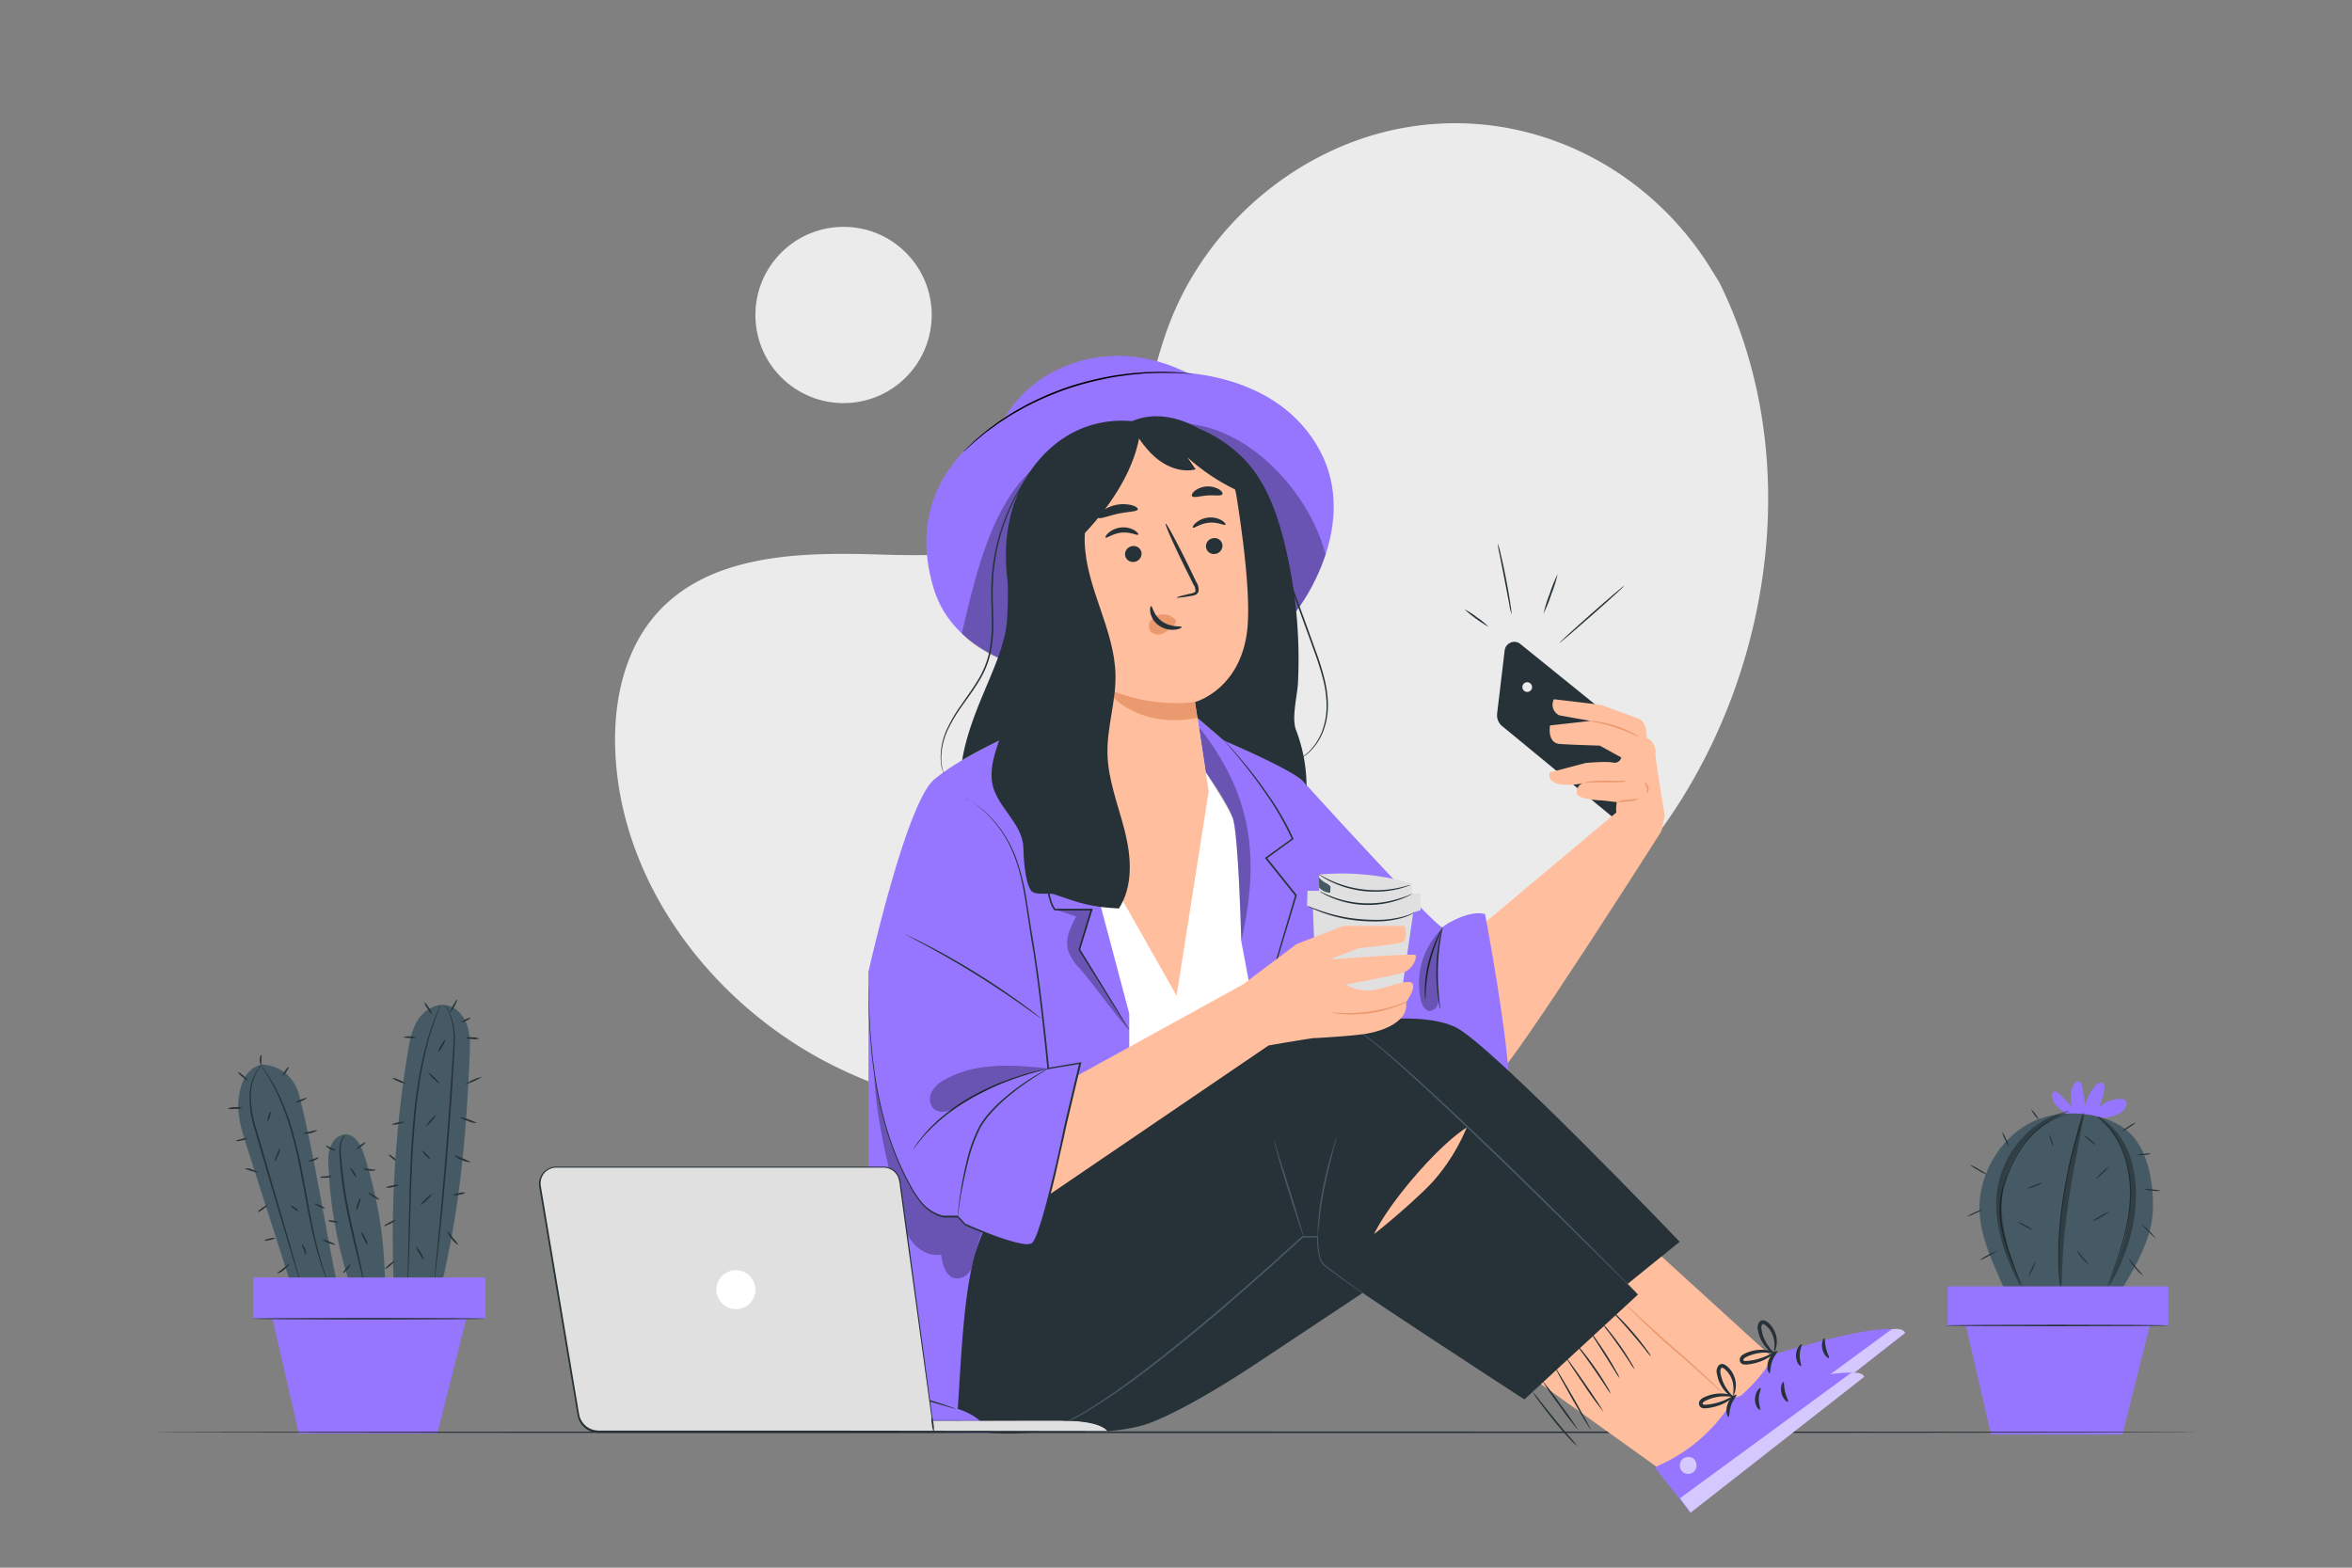 <svg xmlns="http://www.w3.org/2000/svg" viewBox="0 0 750 500"><rect x="0" y="0" width="750" height="500" fill="#808080" stroke="none"/><g id="freepik--background-simple--inject-590"><path d="M548.25,90.06,546,86.42c-18.62-30.68-52.29-49.18-87.78-46.94a93.11,93.11,0,0,0-13.59,1.87c-32.27,6.91-60.35,31.31-72,62.57-6.84,18.38-8.76,39.54-21.75,54.13-16.9,19-45.6,19.59-70.84,18.8s-53.95-.12-70.78,19c-10.53,11.94-13.88,28.91-13,44.9,2.25,42.33,31.74,80.18,69.26,99s81.68,20.49,122.73,12.22c57.51-11.6,112.21-43.43,145.08-92.61S574.55,143.14,548.25,90.06Z" style="fill:#ebebeb"></path><circle cx="268.99" cy="100.46" r="28.11" transform="translate(7.75 219.63) rotate(-45)" style="fill:#ebebeb"></circle></g><g id="freepik--Plants--inject-590"><path d="M127,370.64c-.09.11-.84-.34-1.68-1s-1.44-1.3-1.35-1.41.84.34,1.68,1S127.06,370.53,127,370.64Z" style="fill:#263238"></path><path d="M149.77,336.56c.14-3.18.23-6.45-.78-9.47s-3.34-5.81-6.46-6.45c-3.56-.74-7.21,1.51-9.2,4.55s-2.69,6.73-3.28,10.32a364.29,364.29,0,0,0-4.46,74.93l14.57,2C146.56,386.33,148.61,363.46,149.77,336.56Z" style="fill:#455a64"></path><path d="M140.51,320.52s0,.09-.07.24-.14.39-.24.66c-.23.61-.56,1.45-1,2.52-.2.54-.47,1.14-.69,1.82s-.45,1.42-.71,2.2-.52,1.64-.81,2.54-.49,1.88-.75,2.89a126,126,0,0,0-2.82,14.42c-.79,5.48-1.31,11.56-1.71,17.93-.75,12.77-.86,24.37-1.19,32.75-.16,4.19-.3,7.58-.46,9.92-.08,1.14-.14,2-.19,2.7,0,.28,0,.51-.06.7a1.45,1.45,0,0,1,0,.23.64.64,0,0,1,0-.24c0-.19,0-.42,0-.7,0-.66,0-1.56.08-2.7.1-2.34.19-5.73.3-9.92.23-8.38.29-20,1-32.77.4-6.39.94-12.47,1.75-18a121.78,121.78,0,0,1,2.94-14.45l.79-2.89c.3-.9.59-1.74.86-2.54s.52-1.52.75-2.2.52-1.26.73-1.81l1.07-2.48.29-.64A.7.7,0,0,1,140.51,320.52Z" style="fill:#263238"></path><path d="M141.86,320.53a10.56,10.56,0,0,1,1.78,3A22.32,22.32,0,0,1,145,333c-.39,8-1.11,19.15-2.07,31.4s-2,23.33-2.89,31.34c-.43,4-.8,7.24-1.08,9.48-.13,1.08-.24,1.94-.33,2.57l-.09.67a.66.66,0,0,1-.06.22.68.68,0,0,1,0-.23c0-.18,0-.4.05-.67.06-.64.13-1.5.23-2.58.22-2.29.53-5.52.91-9.5.77-8,1.78-19.09,2.74-31.34S144.12,341,144.6,333a22.71,22.71,0,0,0-1.15-9.34A18.91,18.91,0,0,0,141.86,320.53Z" style="fill:#263238"></path><path d="M152,358.25a7.81,7.81,0,0,1-2.77-.71,8.16,8.16,0,0,1-2.58-1.2,7.79,7.79,0,0,1,2.76.71A8.28,8.28,0,0,1,152,358.25Z" style="fill:#263238"></path><path d="M153.72,343.4a17.57,17.57,0,0,1-5.47,2.45,17.57,17.57,0,0,1,5.47-2.45Z" style="fill:#263238"></path><path d="M152.81,331.28a4.79,4.79,0,0,1-2.17.11,4.73,4.73,0,0,1-2.14-.41,4.79,4.79,0,0,1,2.17-.11A4.58,4.58,0,0,1,152.81,331.28Z" style="fill:#263238"></path><path d="M137.77,323.51c-.12.08-.76-.72-1.42-1.78a5.08,5.08,0,0,1-1-2.05c.12-.08.76.72,1.43,1.78A5.14,5.14,0,0,1,137.77,323.51Z" style="fill:#263238"></path><path d="M132.8,330.84a4.4,4.4,0,0,1-2.07.22c-1.14,0-2.06-.16-2.06-.31a8.49,8.49,0,0,1,4.13.09Z" style="fill:#263238"></path><path d="M129.23,345.51a5.22,5.22,0,0,1-2.18-.6c-1.15-.46-2-1-2-1.08a5,5,0,0,1,2.18.6C128.4,344.89,129.29,345.37,129.23,345.51Z" style="fill:#263238"></path><path d="M128.85,357.84c0,.14-.8.44-1.85.66s-1.94.28-2,.14.8-.43,1.85-.65S128.82,357.7,128.85,357.84Z" style="fill:#263238"></path><path d="M127.17,378c0,.14-.85.42-2,.62a4.23,4.23,0,0,1-2.06.1c0-.14.86-.41,2-.61A4.3,4.3,0,0,1,127.17,378Z" style="fill:#263238"></path><path d="M126.06,389.16c.06.13-.67.65-1.64,1.16s-1.82.83-1.89.7.67-.64,1.64-1.16S126,389,126.06,389.16Z" style="fill:#263238"></path><path d="M135.15,401.8c-.12.07-.76-.81-1.43-2a6.16,6.16,0,0,1-1-2.24c.13-.07.77.82,1.43,2A5.7,5.7,0,0,1,135.15,401.8Z" style="fill:#263238"></path><path d="M137.78,380.79c.1.11-.62,1-1.6,1.93s-1.85,1.66-2,1.55.62-1,1.6-1.92S137.68,380.69,137.78,380.79Z" style="fill:#263238"></path><path d="M137.2,369.77c-.11.1-.77-.45-1.48-1.21s-1.2-1.47-1.1-1.57.77.45,1.48,1.21S137.3,369.67,137.2,369.77Z" style="fill:#263238"></path><path d="M139,355.68c.11.1-.49.94-1.33,1.88s-1.61,1.62-1.71,1.52.48-.93,1.32-1.87S138.89,355.59,139,355.68Z" style="fill:#263238"></path><path d="M140,345.46c-.11.11-.94-.55-1.86-1.45s-1.59-1.73-1.49-1.83.93.55,1.86,1.46S140.12,345.36,140,345.46Z" style="fill:#263238"></path><path d="M142,331.65a5.07,5.07,0,0,1-.93,2.06c-.64,1.07-1.25,1.88-1.38,1.81a5.25,5.25,0,0,1,.93-2.07C141.27,332.38,141.89,331.57,142,331.65Z" style="fill:#263238"></path><path d="M145.76,318.84c.13.07-.24,1-.82,2.07s-1.15,1.89-1.28,1.82.24-1,.82-2.07S145.64,318.77,145.76,318.84Z" style="fill:#263238"></path><path d="M150,324.66c.07.13-.52.53-1.3.91s-1.46.57-1.53.44.53-.54,1.31-.91S150,324.53,150,324.66Z" style="fill:#263238"></path><path d="M150.13,370.64a5.75,5.75,0,0,1-2.85-.69,5.94,5.94,0,0,1-2.48-1.58,15.53,15.53,0,0,1,2.68,1.1A15.73,15.73,0,0,1,150.13,370.64Z" style="fill:#263238"></path><path d="M148.39,380.38a4.42,4.42,0,0,1-2,.65,4.27,4.27,0,0,1-2,.13c0-.14.85-.43,2-.64A4.25,4.25,0,0,1,148.39,380.38Z" style="fill:#263238"></path><path d="M146.25,397.08a5.55,5.55,0,0,1-2.22-1.94,5.73,5.73,0,0,1-1.4-2.61,16.36,16.36,0,0,1,1.8,2.28A18.28,18.28,0,0,1,146.25,397.08Z" style="fill:#263238"></path><path d="M122.82,404.72c-.1-.11.5-.77,1.32-1.47s1.57-1.19,1.66-1.08-.5.77-1.32,1.47S122.91,404.83,122.82,404.72Z" style="fill:#263238"></path><path d="M116.08,368.27c-1-3-2.73-6.41-5.84-6.46a5.17,5.17,0,0,0-4.37,2.93,10.82,10.82,0,0,0-1.18,5.36,140.06,140.06,0,0,0,6.68,38.82h11.38A135,135,0,0,0,116.08,368.27Z" style="fill:#455a64"></path><path d="M95.5,349.62c-1.59-6.36-6.33-9.79-11.84-10.11-5,.88-7,5.83-7.58,10.9s1,10.12,2.53,15q7.49,23.42,15,46.85l14.16-1.55C103.27,389.78,100.69,370.38,95.5,349.62Z" style="fill:#455a64"></path><path d="M110.24,361.81a12.86,12.86,0,0,0-1,1.61,10.64,10.64,0,0,0-.53,5c.22,2.17.47,4.77.83,7.62s.88,6,1.52,9.26c1.29,6.54,2.74,12.41,3.66,16.68.47,2.14.82,3.88,1,5.08.09.55.17,1,.24,1.39a2.26,2.26,0,0,1,0,.49,1.9,1.9,0,0,1-.16-.47c-.09-.37-.2-.82-.33-1.37-.3-1.27-.71-3-1.2-5-1-4.25-2.52-10.11-3.81-16.67-.64-3.27-1.14-6.42-1.49-9.3-.18-1.43-.3-2.8-.42-4.09s-.24-2.46-.3-3.56a10.35,10.35,0,0,1,.72-5.14A4.57,4.57,0,0,1,110.24,361.81Z" style="fill:#263238"></path><path d="M83.86,339.1a20.65,20.65,0,0,0-1.71,2.3A16.15,16.15,0,0,0,80,348.81a34.3,34.3,0,0,0,1.76,11.4c1.24,4.21,2.6,8.83,4,13.69L93,398.81l2.14,7.56c.23.86.42,1.54.56,2.06a5.78,5.78,0,0,1,.16.73,3.1,3.1,0,0,1-.26-.7c-.17-.51-.38-1.19-.65-2l-2.3-7.52c-1.91-6.41-4.51-15.18-7.39-24.86-1.42-4.86-2.77-9.49-4-13.71a33.9,33.9,0,0,1-1.65-11.55A15.67,15.67,0,0,1,82,341.3,8.6,8.6,0,0,1,83.86,339.1Z" style="fill:#263238"></path><path d="M104.66,409.19a3.43,3.43,0,0,1-.32-.68c-.19-.45-.49-1.11-.81-2-.67-1.74-1.54-4.3-2.43-7.52s-1.79-7.09-2.64-11.42-1.72-9.09-2.67-14.08-2.08-9.7-3.35-13.91a76.81,76.81,0,0,0-4.13-10.9,57.41,57.41,0,0,0-3.81-6.88c-.49-.8-.93-1.37-1.2-1.78a3.6,3.6,0,0,1-.39-.64,4.54,4.54,0,0,1,.48.58c.29.39.76.95,1.27,1.73a50.11,50.11,0,0,1,4,6.83,73.16,73.16,0,0,1,4.26,10.92,139.92,139.92,0,0,1,3.4,13.95c.94,5,1.82,9.76,2.63,14.09s1.67,8.2,2.52,11.42,1.66,5.78,2.27,7.54c.29.89.56,1.56.72,2A3.81,3.81,0,0,1,104.66,409.19Z" style="fill:#263238"></path><path d="M78.86,363.06c0,.14-.73.45-1.72.68s-1.81.32-1.84.18.74-.44,1.72-.68S78.83,362.92,78.86,363.06Z" style="fill:#263238"></path><path d="M77.36,353.4a7.19,7.19,0,0,1-2.39.25,6.85,6.85,0,0,1-2.4-.07,5,5,0,0,1,2.38-.45A4.91,4.91,0,0,1,77.36,353.4Z" style="fill:#263238"></path><path d="M79,344.57c-.1.11-.86-.39-1.72-1.11s-1.47-1.41-1.38-1.52.86.39,1.72,1.12S79.05,344.46,79,344.57Z" style="fill:#263238"></path><path d="M83.28,336.4c.14,0,.1.72.08,1.56s0,1.52-.17,1.54-.38-.67-.35-1.56S83.14,336.37,83.28,336.4Z" style="fill:#263238"></path><path d="M92.1,340.25c.12.08-.23.78-.77,1.56s-1.08,1.34-1.2,1.26.23-.78.77-1.56S92,340.17,92.1,340.25Z" style="fill:#263238"></path><path d="M97.83,350.2c0,.13-.68.56-1.64.95s-1.78.6-1.83.47.68-.56,1.63-.95S97.77,350.07,97.83,350.2Z" style="fill:#263238"></path><path d="M101.3,360.44a6.49,6.49,0,0,1-4.69,1.06,9.13,9.13,0,0,1,2.33-.59A8.89,8.89,0,0,1,101.3,360.44Z" style="fill:#263238"></path><path d="M85.35,357.53c-.14,0,0-.75.22-1.58s.58-1.47.72-1.42,0,.75-.22,1.58S85.49,357.57,85.35,357.53Z" style="fill:#263238"></path><path d="M87.58,370.38c-.14-.06.15-1,.64-2.13s1-2,1.11-1.92-.15,1-.64,2.13S87.71,370.44,87.58,370.38Z" style="fill:#263238"></path><path d="M82.08,373.9c-.06.14-1-.11-2-.45s-2-.65-1.93-.79a3.83,3.83,0,0,1,2.09.3C81.31,373.3,82.13,373.77,82.08,373.9Z" style="fill:#263238"></path><path d="M85.25,384.38c.08.12-.52.69-1.36,1.29s-1.57,1-1.65.86.52-.7,1.35-1.29S85.16,384.26,85.25,384.38Z" style="fill:#263238"></path><path d="M87.79,394.83c0,.14-.72.44-1.68.67s-1.76.31-1.79.17S85,395.23,86,395,87.76,394.69,87.79,394.83Z" style="fill:#263238"></path><path d="M101.58,369.17c.08.12-.57.63-1.5,1s-1.75.39-1.78.25.71-.4,1.6-.74S101.51,369,101.58,369.17Z" style="fill:#263238"></path><path d="M103.55,385.42c-.06.13-.82-.1-1.7-.52s-1.55-.85-1.49-1,.83.1,1.71.51S103.61,385.29,103.55,385.42Z" style="fill:#263238"></path><path d="M107,397.05a10.44,10.44,0,0,1-4.32-1.69,5.18,5.18,0,0,1,2.26.6C106.16,396.43,107.09,396.92,107,397.05Z" style="fill:#263238"></path><path d="M88.35,406.16c-.07-.13.85-.75,1.93-1.6s1.9-1.6,2-1.5-.57,1-1.69,1.91A4.67,4.67,0,0,1,88.35,406.16Z" style="fill:#263238"></path><path d="M97.54,400.25c-.14,0-.34-.77-.7-1.68s-.72-1.62-.6-1.71.71.54,1.09,1.53S97.68,400.24,97.54,400.25Z" style="fill:#263238"></path><path d="M95.11,386.26c-.09.12-.68-.17-1.33-.63s-1.11-.94-1-1.06.67.17,1.32.63S95.19,386.14,95.11,386.26Z" style="fill:#263238"></path><path d="M116.54,364.34c.09.11-.49.69-1.29,1.27s-1.52,1-1.6.86.49-.68,1.29-1.27S116.46,364.22,116.54,364.34Z" style="fill:#263238"></path><path d="M119.77,373.17c0,.14-.89.33-2,.21s-2-.5-1.92-.63.91,0,2,.11S119.76,373,119.77,373.17Z" style="fill:#263238"></path><path d="M105.89,375.15c0,.14-.81.44-1.9.51s-1.95-.11-1.94-.25.87-.2,1.91-.27S105.86,375,105.89,375.15Z" style="fill:#263238"></path><path d="M107.08,366.8c0,.14-.86.16-1.79-.27s-1.46-1.08-1.36-1.18.73.33,1.58.71S107.1,366.65,107.08,366.8Z" style="fill:#263238"></path><path d="M121,382.65c-.08.12-1-.28-1.94-.91s-1.74-1.23-1.66-1.35.94.28,1.93.91S121,382.53,121,382.65Z" style="fill:#263238"></path><rect x="80.76" y="407.44" width="74.09" height="13.13" style="fill:#9676FF"></rect><polygon points="86.29 417.96 95.3 457.21 139.46 457.21 149.32 417.96 86.29 417.96" style="fill:#9676FF"></polygon><path d="M154.81,420.59c0,.14-16.71.26-37.32.26s-37.33-.12-37.33-.26,16.71-.26,37.33-.26S154.81,420.44,154.81,420.59Z" style="fill:#263238"></path><path d="M113.61,375.44c-.13.07-.63-.52-1.14-1.32s-.81-1.52-.68-1.59.62.51,1.13,1.31S113.73,375.36,113.61,375.44Z" style="fill:#263238"></path><path d="M113.63,386a4.24,4.24,0,0,1,.39-2c.35-1.06.75-1.88.88-1.83s0,.94-.39,2S113.77,386.05,113.63,386Z" style="fill:#263238"></path><path d="M117.25,397.09c-.13.07-.68-.82-1.24-2a5.35,5.35,0,0,1-.76-2.2c.13-.06.68.82,1.23,2A5.32,5.32,0,0,1,117.25,397.09Z" style="fill:#263238"></path><path d="M109.42,406c-.1-.1.34-.78,1-1.54s1.27-1.28,1.38-1.19-.33.78-1,1.54S109.53,406.11,109.42,406Z" style="fill:#263238"></path><path d="M107.78,389.82c0,.14-.74.13-1.59,0s-1.53-.39-1.5-.53.73-.13,1.59,0S107.81,389.67,107.78,389.82Z" style="fill:#263238"></path><path d="M659.37,355.38a9.26,9.26,0,0,1-4.82-4.8c-.38-.88-.39-2.25.55-2.45.58-.12,1.11.33,1.53.74l4.2,4.17a8.8,8.8,0,0,1,.29-6.83c.36-.76,1.1-1.56,1.89-1.27.62.22.82,1,.93,1.64l1,6a14.54,14.54,0,0,1,3.3-6.31c.58-.65,1.52-1.29,2.26-.82s.62,1.36.48,2.11a29.27,29.27,0,0,1-1.58,5.52,10.46,10.46,0,0,1,6.54-2.59,2.28,2.28,0,0,1,1.93.63c.65.82.08,2-.61,2.82-2.06,2.33-6.89,2.93-10,2.73" style="fill:#9676FF"></path><path d="M678,360.34c-7.52-5.92-20.75-6.76-29.46-2.77-9.84,4.5-16.28,15-17.24,25-.91,9.54,3.68,19.21,7.59,27.95l38,.18c4.56-7.53,9.31-16,9.62-24.77S684.88,365.79,678,360.34Z" style="fill:#455a64"></path><path d="M660.91,355.11s0,0-.17.05l-.49.12-.81.17a9,9,0,0,0-1.09.29,21.48,21.48,0,0,0-6.44,3.09,28.8,28.8,0,0,0-7.33,7.61,44.66,44.66,0,0,0-3.08,5.48,48.12,48.12,0,0,0-2.36,6.31,29.05,29.05,0,0,0-.64,12.89,55.05,55.05,0,0,0,2.87,10.25c1,2.85,2,5.13,2.61,6.71.3.77.54,1.38.71,1.83.07.19.13.35.18.47s0,.17,0,.17l-.08-.15c-.05-.13-.12-.28-.21-.47-.18-.44-.44-1-.77-1.8-.66-1.57-1.63-3.83-2.72-6.67a54.5,54.5,0,0,1-3-10.29,29,29,0,0,1,.63-13,47.5,47.5,0,0,1,2.39-6.36,43.2,43.2,0,0,1,3.11-5.51,28.83,28.83,0,0,1,7.47-7.64,20.76,20.76,0,0,1,6.54-3,6.23,6.23,0,0,1,1.11-.26l.81-.14.51-.08Z" style="fill:#263238"></path><path d="M672,410.4a2.89,2.89,0,0,1,.17-.57l.57-1.6c.5-1.4,1.23-3.41,2.08-5.91s1.81-5.49,2.64-8.88a58.67,58.67,0,0,0,1.69-11.19A38.7,38.7,0,0,0,678,371a30.65,30.65,0,0,0-3.57-8.48,24.82,24.82,0,0,0-3.89-4.86c-.5-.53-1-.87-1.25-1.14a3.43,3.43,0,0,1-.43-.41,5.51,5.51,0,0,1,.47.36,15.65,15.65,0,0,1,1.31,1.09,23.61,23.61,0,0,1,4,4.82A30.22,30.22,0,0,1,678.3,371a38.6,38.6,0,0,1,1.2,11.32,57.56,57.56,0,0,1-1.73,11.25c-.85,3.4-1.84,6.39-2.72,8.89s-1.65,4.49-2.19,5.86c-.26.67-.48,1.19-.63,1.59A4.85,4.85,0,0,1,672,410.4Z" style="fill:#263238"></path><path d="M664.64,355.33a3.42,3.42,0,0,1-.15.56c-.12.39-.28.92-.49,1.57s-.49,1.52-.77,2.5-.64,2.08-1,3.31c-.72,2.46-1.46,5.42-2.22,8.72s-1.43,6.95-2,10.81-.93,7.57-1.17,10.95c-.08,1.69-.19,3.29-.21,4.79,0,.76,0,1.48,0,2.18s0,1.37,0,2c0,1.28,0,2.44.08,3.45s.07,1.89.13,2.61.07,1.23.1,1.64,0,.58,0,.58a3,3,0,0,1-.09-.57c0-.41-.09-1-.16-1.64s-.15-1.59-.19-2.61-.13-2.17-.14-3.46q0-1,0-2c0-.7,0-1.43,0-2.18,0-1.51.11-3.12.18-4.81.22-3.39.58-7.1,1.15-11s1.3-7.53,2-10.84,1.55-6.25,2.29-8.71c.35-1.23.72-2.33,1-3.3s.58-1.8.83-2.48.42-1.17.55-1.55A5.57,5.57,0,0,1,664.64,355.33Z" style="fill:#263238"></path><path d="M632.47,385.61a12.28,12.28,0,0,1-2.6,1.37,11.87,11.87,0,0,1-2.74,1.06,24.1,24.1,0,0,1,5.34-2.43Z" style="fill:#263238"></path><path d="M633.68,374.68a14.19,14.19,0,0,1-2.86-1.44,14.78,14.78,0,0,1-2.67-1.75,14,14,0,0,1,2.85,1.44A14.66,14.66,0,0,1,633.68,374.68Z" style="fill:#263238"></path><path d="M640.61,365.66a9.33,9.33,0,0,1-1.25-2.23,9.15,9.15,0,0,1-.94-2.39,9.49,9.49,0,0,1,1.26,2.24A9.34,9.34,0,0,1,640.61,365.66Z" style="fill:#263238"></path><path d="M650.14,357.14a11.71,11.71,0,0,1-2.47-3.33,6.31,6.31,0,0,1,1.38,1.56A6.17,6.17,0,0,1,650.14,357.14Z" style="fill:#263238"></path><path d="M636.78,398.94a13.14,13.14,0,0,1-2.66,1.65,14.66,14.66,0,0,1-2.83,1.33,13.14,13.14,0,0,1,2.66-1.65A14.36,14.36,0,0,1,636.78,398.94Z" style="fill:#263238"></path><path d="M648.13,392.3a9.82,9.82,0,0,1-2.43-1.16,10.39,10.39,0,0,1-2.25-1.46,10.38,10.38,0,0,1,2.43,1.15A10.64,10.64,0,0,1,648.13,392.3Z" style="fill:#263238"></path><path d="M651.29,377.12a7,7,0,0,1-2.34,1.25,7.29,7.29,0,0,1-2.56.67,15.53,15.53,0,0,1,2.43-1A16.87,16.87,0,0,1,651.29,377.12Z" style="fill:#263238"></path><path d="M654.9,365.68a6.9,6.9,0,0,1-1.36-3.92,10.11,10.11,0,0,1,.71,1.95A10.29,10.29,0,0,1,654.9,365.68Z" style="fill:#263238"></path><path d="M646.84,407.2a10.83,10.83,0,0,1,1-2.56,10.63,10.63,0,0,1,1.35-2.39,20.87,20.87,0,0,1-2.37,4.95Z" style="fill:#263238"></path><path d="M666,403.12a8,8,0,0,1-2.22-2,8.09,8.09,0,0,1-1.62-2.49,27.62,27.62,0,0,1,1.9,2.26C665.11,402.14,666.07,403,666,403.12Z" style="fill:#263238"></path><path d="M672.64,386.41a13.56,13.56,0,0,1-2.65,1.73,14,14,0,0,1-2.83,1.41,14.22,14.22,0,0,1,2.65-1.72A14.66,14.66,0,0,1,672.64,386.41Z" style="fill:#263238"></path><path d="M668.18,376.13a25.42,25.42,0,0,1,4.35-4.11,12.2,12.2,0,0,1-2.06,2.19A13.25,13.25,0,0,1,668.18,376.13Z" style="fill:#263238"></path><path d="M668.38,365.23a9.64,9.64,0,0,1-2.1-1.48,9.43,9.43,0,0,1-1.87-1.75,9.91,9.91,0,0,1,2.1,1.48A9.43,9.43,0,0,1,668.38,365.23Z" style="fill:#263238"></path><path d="M681.05,358a9.67,9.67,0,0,1-2.09,1.57,10,10,0,0,1-2.27,1.27,9.15,9.15,0,0,1,2.08-1.57A9.69,9.69,0,0,1,681.05,358Z" style="fill:#263238"></path><path d="M685.92,368a6.62,6.62,0,0,1-2.17.33,6.77,6.77,0,0,1-2.2,0,7,7,0,0,1,2.18-.34A6.82,6.82,0,0,1,685.92,368Z" style="fill:#263238"></path><path d="M689.11,379.83a11.82,11.82,0,0,1-2.77-.09,10.68,10.68,0,0,1-2.73-.45,11.82,11.82,0,0,1,2.77.09A10.79,10.79,0,0,1,689.11,379.83Z" style="fill:#263238"></path><path d="M687.53,395.07a32.9,32.9,0,0,1-4.84-4.89,32.9,32.9,0,0,1,4.84,4.89Z" style="fill:#263238"></path><path d="M683.37,406.81a11.87,11.87,0,0,1-2.57-2.49,11.7,11.7,0,0,1-2-3c.08-.06,1,1.24,2.26,2.74S683.45,406.73,683.37,406.81Z" style="fill:#263238"></path><g style="opacity:0.3"><path d="M668.84,356.14c.06-.09.81.27,2.07,1.12a21.87,21.87,0,0,1,4.58,4.5,25.51,25.51,0,0,1,4.2,8.59,40.49,40.49,0,0,1,1.41,11.56,48.75,48.75,0,0,1-1.55,11.52,61.57,61.57,0,0,1-3,8.95c-2.12,4.94-3.91,7.74-4.1,7.64s1.13-3.12,2.92-8.1a61.91,61.91,0,0,0,4-20,42.73,42.73,0,0,0-1.21-11.11,26.75,26.75,0,0,0-3.64-8.29,28.09,28.09,0,0,0-4-4.69C669.38,356.81,668.76,356.25,668.84,356.14Z"></path></g><g style="opacity:0.3"><path d="M664.37,354.77c.24.06-.25,3.19-1.19,8.22s-2.3,11.95-3.49,19.63c-.57,3.84-1,7.51-1.37,10.86-.14,1.67-.31,3.26-.39,4.75s-.19,2.89-.24,4.16c-.23,5.08-.18,8.25-.46,8.26s-.71-3.13-.81-8.28c0-1.29,0-2.7,0-4.21s.14-3.12.24-4.82c.25-3.4.66-7.11,1.25-11,1.19-7.75,2.77-14.67,4-19.63S664.13,354.72,664.37,354.77Z"></path></g><g style="opacity:0.3"><path d="M659.91,354.37c0,.13-.84.47-2.37,1.17a35.91,35.91,0,0,0-6.12,3.51,31.19,31.19,0,0,0-13.13,25.32,40.2,40.2,0,0,0,.46,6.12,63.58,63.58,0,0,0,2.5,10.19c.93,2.87,1.79,5.16,2.35,6.76a8,8,0,0,1,.73,2.55c-.11.05-.6-.76-1.37-2.28s-1.8-3.75-2.9-6.6a55.51,55.51,0,0,1-2.94-10.36,40.44,40.44,0,0,1-.59-6.39,33.62,33.62,0,0,1,.72-6.89,31.57,31.57,0,0,1,5.52-12.09,30.29,30.29,0,0,1,7.94-7.38,27.58,27.58,0,0,1,6.58-3.11A6.53,6.53,0,0,1,659.91,354.37Z"></path></g><rect x="621.08" y="410.27" width="70.34" height="12.47" style="fill:#9676FF"></rect><polygon points="626.33 420.26 634.89 457.52 676.81 457.52 686.17 420.26 626.33 420.26" style="fill:#9676FF"></polygon><path d="M691.38,422.75c0,.14-15.87.25-35.43.25s-35.44-.11-35.44-.25,15.86-.25,35.44-.25S691.38,422.61,691.38,422.75Z" style="fill:#263238"></path></g><g id="freepik--Floor--inject-590"><path d="M701,456.8c0,.14-146,.26-326,.26s-326-.12-326-.26,146-.26,326-.26S701,456.65,701,456.8Z" style="fill:#263238"></path></g><g id="freepik--Character--inject-590"><path d="M481.43,205.09h0a3,3,0,0,1,3.39.32L523,236.28,517.14,263,479,231.58a4.49,4.49,0,0,1-1.6-4l2.41-20.17A3.06,3.06,0,0,1,481.43,205.09Z" style="fill:#263238"></path><path d="M472.73,294.92l42.61-35.73,14.45,5.91s-47.27,74.43-52,77.35-19-2.26-19-2.26Z" style="fill:#ffbe9d"></path><path d="M497.37,237.28c-4.12-.3-3.1-5.91-3.1-5.91l12.88-1.44-9.88-1.77a3.72,3.72,0,0,1-1.76-5.15l14.83,1.76s9.19,3.31,12.14,4.42,2.62,6.24,2.62,6.24c2.29.67,3.09,3.93,2.8,4.69S530.83,260,530.83,260l-1,5.07-14.18-4.88c-.61-1.45-.1-4.36-.1-4.36l-4.51-.53s-8-.17-8.21-2.34a2.92,2.92,0,0,1,2.45-3.31,19.47,19.47,0,0,1-7.62.49c-4.49-.54-3.51-3.78-3.51-3.78l11.44-3s6.4-.63,8.72-.15A2.21,2.21,0,0,0,517,241.6l-6.87-3.79S501.49,237.57,497.37,237.28Z" style="fill:#ffbe9d"></path><path d="M518.62,249.14a6.28,6.28,0,0,1-2,.28c-1.22.09-2.9.11-4.75.09-3.7-.07-6.66.31-6.68.17a6.55,6.55,0,0,1,1.93-.43,34.83,34.83,0,0,1,4.75-.26l4.74.06A8.09,8.09,0,0,1,518.62,249.14Z" style="fill:#eb996e"></path><path d="M522.57,254.84a9.15,9.15,0,0,1-3.5.77,20.32,20.32,0,0,1-3.56.25,9,9,0,0,1,3.51-.77A19.16,19.16,0,0,1,522.57,254.84Z" style="fill:#eb996e"></path><path d="M525.23,253c-.13-.07.15-.82-.08-1.73s-.8-1.46-.71-1.58.25,0,.52.25a2.51,2.51,0,0,1,.63,2.6C525.46,252.86,525.29,253,525.23,253Z" style="fill:#eb996e"></path><path d="M522.66,235c-.08.15-3.3-1.65-7.59-3a55.32,55.32,0,0,0-5.57-1.49,13.64,13.64,0,0,1-2.35-.54,9.64,9.64,0,0,1,2.41.18,33.63,33.63,0,0,1,5.68,1.36,35.35,35.35,0,0,1,5.37,2.27A9.66,9.66,0,0,1,522.66,235Z" style="fill:#eb996e"></path><path d="M488.51,219.51a1.55,1.55,0,1,1-1.19-1.89A1.58,1.58,0,0,1,488.51,219.51Z" style="fill:#ebebeb"></path><path d="M518,186.74c.1.11-4.48,4.3-10.22,9.36s-10.47,9.08-10.56,9,4.48-4.29,10.22-9.36S517.94,186.64,518,186.74Z" style="fill:#263238"></path><path d="M496.7,183.12a43.61,43.61,0,0,1-2,6.36,44.73,44.73,0,0,1-2.5,6.19,41.4,41.4,0,0,1,2-6.36A42,42,0,0,1,496.7,183.12Z" style="fill:#263238"></path><path d="M482,196a21.44,21.44,0,0,1-.73-3.32c-.43-2.2-.95-5-1.54-8s-1.15-5.84-1.58-8a23.83,23.83,0,0,1-.56-3.35,19.72,19.72,0,0,1,.92,3.27c.5,2,1.12,4.87,1.73,8s1.09,6,1.39,8.08A21.18,21.18,0,0,1,482,196Z" style="fill:#263238"></path><path d="M474.67,199.92a43.78,43.78,0,0,1-7.68-5.58,21.51,21.51,0,0,1,4,2.58A22,22,0,0,1,474.67,199.92Z" style="fill:#263238"></path><path d="M385,243.41l-9.2,69.37-35-61.77.65,54.92,13.08,48.14,46.1-27.23-7.42-66.07S387.18,242.72,385,243.41Z" style="fill:#fff"></path><path d="M473.54,291.56c-4.68-1.45-12.5,3.05-13.51,4.19s-38-39.39-44-46a7.47,7.47,0,0,0-.82-.9c-4.39-4-24.92-12.68-24.92-12.68L381.84,229s1.65,10.57,2.64,17.31c0,0,6.58,8.94,8.56,14.48s2.78,39.42,2.78,39.42,7.72,40.41,6.93,40.63l12.44-3.16v5.1l33.65,21.66s25.53-2.32,31.15-6.21S473.54,291.56,473.54,291.56Z" style="fill:#9676FF"></path><path d="M400.05,329.92a1,1,0,0,1,0-.23c.05-.18.11-.39.18-.66.17-.61.4-1.46.71-2.53.64-2.24,1.57-5.42,2.71-9.37,2.37-8,5.65-19.08,9.37-31.66l0,.24c-1.76-2.21-3.61-4.51-5.49-6.86-1.37-1.71-2.72-3.39-4-5l-.17-.21.21-.16,8.47-6.13-.08.3a87.29,87.29,0,0,0-7.51-13.31c-2.58-3.82-5-7.08-7.12-9.75-4.19-5.32-6.91-8.25-6.91-8.25a3.76,3.76,0,0,1,.56.48c.34.34.83.86,1.45,1.54,1.24,1.37,3,3.4,5.14,6s4.61,5.88,7.23,9.71a85.37,85.37,0,0,1,7.61,13.34l.08.18-.16.12-8.45,6.15.05-.37,4,5,5.49,6.87.09.1,0,.13c-3.79,12.56-7.13,23.63-9.53,31.6-1.21,3.94-2.18,7.11-2.87,9.33-.34,1.06-.6,1.9-.79,2.51l-.22.64A.73.73,0,0,1,400.05,329.92Z" style="fill:#263238"></path><path d="M459.21,321.85a4.76,4.76,0,0,1-.25-1c-.12-.66-.28-1.61-.43-2.79a62.55,62.55,0,0,1-.5-9.3,54.14,54.14,0,0,1,1-9.27c.24-1.16.46-2.1.65-2.74a4.21,4.21,0,0,1,.33-1c.08,0-.24,1.46-.62,3.8a69.48,69.48,0,0,0-.86,9.21,81.54,81.54,0,0,0,.35,9.25C459.11,320.37,459.29,321.83,459.21,321.85Z" style="fill:#263238"></path><path d="M454.51,318.89a3,3,0,0,1-.12-.94c-.05-.61-.07-1.5-.05-2.59a39.6,39.6,0,0,1,1.15-8.46,45,45,0,0,1,2.86-8c.46-1,.86-1.78,1.17-2.31a3.73,3.73,0,0,1,.51-.8c.07,0-.51,1.26-1.34,3.26a55.94,55.94,0,0,0-2.69,8,46.89,46.89,0,0,0-1.29,8.35C454.57,317.54,454.6,318.89,454.51,318.89Z" style="fill:#263238"></path><g style="opacity:0.3"><path d="M460.39,295.66a24.35,24.35,0,0,0-7.29,23.4c.38,1.54,1.27,3.34,2.86,3.38a2.75,2.75,0,0,0,2.45-2.07,8.68,8.68,0,0,0,.1-3.41,67.26,67.26,0,0,1,1.27-20.89"></path></g><g style="opacity:0.3"><path d="M395.82,300.19c6.07-26.82,3.42-46.85-13.47-68.26l2.13,14.36s8.25,12.92,8.88,15.2C394.87,266.87,395.82,300.19,395.82,300.19Z"></path></g><path d="M518.24,390.16l-24.82,29.7c.24-.25,48.77,34.64,48.77,34.64,11.22-3.61,19.94-9.77,24.6-20.08Z" style="fill:#ffbe9d"></path><path d="M566.09,431.89h0s37-11.82,41.46-6.78l-55.41,43.4-11.43-14.43,2.4-1.13A52.26,52.26,0,0,0,566.09,431.89Z" style="fill:#9676FF"></path><g style="opacity:0.6"><path d="M549.25,451.78a2.86,2.86,0,0,0,.45,3.8,2.76,2.76,0,0,0,3.78-.42,3,3,0,0,0-.5-4c-1.19-.76-3.32-.42-3.89.88" style="fill:#fff"></path></g><g style="opacity:0.6"><path d="M552.14,468.51l-3.37-4.61L603.16,424s3.31-.86,4.39,1.1Z" style="fill:#fff"></path></g><path d="M566.77,430.91c.2.28-1.06,1.46-1.71,3.37s-.47,3.61-.8,3.7-1.15-1.79-.33-4.1S566.63,430.61,566.77,430.91Z" style="fill:#263238"></path><path d="M574.46,428.76c.27.21-.54,1.59-.57,3.46s.66,3.28.39,3.48-1.65-1.2-1.58-3.52S574.25,428.51,574.46,428.76Z" style="fill:#263238"></path><path d="M583.21,433.13c-.2.25-1.64-.81-2.1-2.83s.34-3.61.63-3.47.13,1.54.53,3.2S583.46,432.89,583.21,433.13Z" style="fill:#263238"></path><path d="M566,431.22c.09.11-.85,1.12-2.78,2.16a16,16,0,0,1-3.61,1.39,18.42,18.42,0,0,1-2.25.4,4.34,4.34,0,0,1-1.35,0,1.48,1.48,0,0,1-1.25-1.34,1.88,1.88,0,0,1,.7-1.55,4.66,4.66,0,0,1,1.15-.67,13.27,13.27,0,0,1,2.19-.76,12.26,12.26,0,0,1,3.87-.32c2.22.18,3.45.85,3.4,1s-1.34-.17-3.42-.13a14.33,14.33,0,0,0-3.57.55,13.66,13.66,0,0,0-2,.75c-.71.31-1.21.7-1.16,1.08,0,.14,0,.18.3.26a3.3,3.3,0,0,0,1,0,17.6,17.6,0,0,0,2.13-.31,19.47,19.47,0,0,0,3.48-1.07C564.83,431.82,565.93,431.07,566,431.22Z" style="fill:#263238"></path><path d="M566,431.89c-.06.12-1.36-.43-2.83-2.11a11.43,11.43,0,0,1-2-3.33,11,11,0,0,1-.61-2.24,2.91,2.91,0,0,1,.67-2.79,1.64,1.64,0,0,1,1.77-.13,5,5,0,0,1,1.08.79,7.71,7.71,0,0,1,1.46,1.87,8,8,0,0,1,1.06,3.79c0,2.29-.83,3.5-.92,3.42s.33-1.32.08-3.35a8.05,8.05,0,0,0-1.16-3.3,7.39,7.39,0,0,0-1.31-1.56c-.55-.52-1.14-.83-1.32-.59a2,2,0,0,0-.25,1.67,10.86,10.86,0,0,0,.49,2,12.34,12.34,0,0,0,1.63,3.19C565,431,566.11,431.73,566,431.89Z" style="fill:#263238"></path><path d="M505.18,404.1l-24.82,29.71c.24-.25,48.77,34.64,48.77,34.64,11.22-3.61,19.94-9.77,24.6-20.08Z" style="fill:#ffbe9d"></path><path d="M553,445.84h0s37-11.82,41.46-6.78l-55.41,43.4L527.66,468l2.4-1.13A52.29,52.29,0,0,0,553,445.84Z" style="fill:#9676FF"></path><g style="opacity:0.6"><path d="M536.19,465.72a2.88,2.88,0,0,0,.46,3.81,2.75,2.75,0,0,0,3.77-.42,3,3,0,0,0-.5-4c-1.19-.76-3.31-.42-3.88.87" style="fill:#fff"></path></g><g style="opacity:0.6"><path d="M539.08,482.46l-3.36-4.61L590.1,438s3.31-.86,4.39,1.1Z" style="fill:#fff"></path></g><path d="M553.71,444.86c.2.28-1.06,1.46-1.71,3.37s-.46,3.61-.8,3.69-1.15-1.79-.32-4.09S553.57,444.56,553.71,444.86Z" style="fill:#263238"></path><path d="M561.4,442.71c.27.21-.54,1.59-.56,3.46s.66,3.28.38,3.48-1.65-1.2-1.58-3.52S561.2,442.46,561.4,442.71Z" style="fill:#263238"></path><path d="M570.15,447.08c-.2.25-1.63-.81-2.1-2.83s.34-3.61.63-3.47.13,1.54.54,3.19S570.4,446.84,570.15,447.08Z" style="fill:#263238"></path><path d="M553,445.17c.09.11-.84,1.12-2.78,2.16a15.57,15.57,0,0,1-3.61,1.38,16.67,16.67,0,0,1-2.25.41,4.34,4.34,0,0,1-1.35,0,1.5,1.5,0,0,1-1.25-1.34,1.89,1.89,0,0,1,.7-1.55,4.66,4.66,0,0,1,1.15-.67,13.6,13.6,0,0,1,2.19-.76,12.32,12.32,0,0,1,3.88-.32c2.21.18,3.45.85,3.39,1s-1.34-.17-3.42-.13a13.75,13.75,0,0,0-3.56.55,12.68,12.68,0,0,0-2,.75c-.71.31-1.21.7-1.16,1.07,0,.15.05.19.31.27a3.3,3.3,0,0,0,1,0,17.15,17.15,0,0,0,2.12-.31,19.86,19.86,0,0,0,3.49-1.07C551.77,445.77,552.87,445,553,445.17Z" style="fill:#263238"></path><path d="M552.94,445.84c-.07.11-1.36-.44-2.84-2.11a11.66,11.66,0,0,1-2-3.33,11.87,11.87,0,0,1-.61-2.24,2.91,2.91,0,0,1,.67-2.79,1.67,1.67,0,0,1,1.77-.14,5.31,5.31,0,0,1,1.08.8,8,8,0,0,1,1.47,1.87,8.24,8.24,0,0,1,1.06,3.79c0,2.29-.84,3.49-.93,3.42s.33-1.33.08-3.36a8,8,0,0,0-1.16-3.29,7.1,7.1,0,0,0-1.31-1.56c-.55-.53-1.14-.83-1.31-.59a2,2,0,0,0-.26,1.66,11,11,0,0,0,.49,2,12.34,12.34,0,0,0,1.63,3.19C552,444.89,553.05,445.68,552.94,445.84Z" style="fill:#263238"></path><path d="M549.27,444.25a9.28,9.28,0,0,1-1.25-1l-3.3-3c-2.79-2.5-6.6-6-10.94-9.68s-8.06-7.31-10.78-9.88c-1.35-1.29-2.44-2.34-3.18-3.08a12.21,12.21,0,0,1-1.12-1.18,8.9,8.9,0,0,1,1.26,1l3.29,3c2.78,2.5,6.59,6,10.88,9.75s8.12,7.24,10.84,9.8c1.36,1.29,2.44,2.34,3.19,3.08A9,9,0,0,1,549.27,444.25Z" style="fill:#eb996e"></path><path d="M445.2,393.42a122.27,122.27,0,0,0-19.34-22.22l-105.34,83c11.34,3.39,35.21,3.84,46.25-.4S393,440,402.85,433.4l41.56-27.61a9.51,9.51,0,0,0,2.66-2.3C449.15,400.5,447.24,396.43,445.2,393.42Z" style="fill:#263238"></path><path d="M431.45,326.26s21.57-4,32.72,1.37,71.45,68.42,71.45,68.42L507.26,419l-92.07-64.69Z" style="fill:#263238"></path><path d="M297.93,454s18.1,5.48,35.75,2.19,81.75-61.64,81.75-61.64h4.75s-.73,6.22,2.56,9.51,63.35,42.28,63.35,42.28l36.21-33.45S439.82,329.79,430,327.13s-20.11-5.23-30,1.36S297.93,388,297.93,388Z" style="fill:#263238"></path><path d="M502.85,461.19a18.47,18.47,0,0,1-2.33-2.29c-1.39-1.48-3.24-3.57-5.19-6s-3.63-4.62-4.8-6.27a18.55,18.55,0,0,1-1.79-2.75,22.84,22.84,0,0,1,2.08,2.53c1.25,1.59,3,3.78,4.91,6.16s3.75,4.51,5.06,6A23.86,23.86,0,0,1,502.85,461.19Z" style="fill:#263238"></path><path d="M503.29,456.18a93.7,93.7,0,0,1-6-7.84,97.58,97.58,0,0,1-5.62-8.15,91.25,91.25,0,0,1,6,7.84A94.73,94.73,0,0,1,503.29,456.18Z" style="fill:#263238"></path><path d="M507.22,455.93c-.13.08-2.77-4.31-5.9-9.8s-5.57-10-5.45-10.06,2.77,4.32,5.9,9.8S507.34,455.86,507.22,455.93Z" style="fill:#263238"></path><path d="M511.23,450.17a103.49,103.49,0,0,1-6.15-8.47c-3.27-4.76-5.83-8.68-5.72-8.76s2.87,3.71,6.15,8.47S511.35,450.09,511.23,450.17Z" style="fill:#263238"></path><path d="M513.64,444.5a15.47,15.47,0,0,1-1.58-2.22c-.93-1.4-2.22-3.33-3.68-5.43s-2.81-4-3.8-5.35a15.45,15.45,0,0,1-1.52-2.26,13.44,13.44,0,0,1,1.81,2c1.07,1.31,2.48,3.17,3.94,5.28s2.71,4.08,3.56,5.54A12.82,12.82,0,0,1,513.64,444.5Z" style="fill:#263238"></path><path d="M516.46,439.53a11.81,11.81,0,0,1-1.39-2l-3.13-5-3.17-5a13,13,0,0,1-1.23-2.12,10.86,10.86,0,0,1,1.54,1.92c.89,1.23,2.07,3,3.3,4.93s2.29,3.77,3,5.11A11,11,0,0,1,516.46,439.53Z" style="fill:#263238"></path><path d="M521.26,436.77a13.5,13.5,0,0,1-1.49-2.12c-.87-1.33-2.08-3.17-3.48-5.16s-2.7-3.76-3.65-5a13.33,13.33,0,0,1-1.49-2.12,12.11,12.11,0,0,1,1.77,1.89c1,1.23,2.4,3,3.8,5s2.57,3.88,3.37,5.27A12.26,12.26,0,0,1,521.26,436.77Z" style="fill:#263238"></path><path d="M526.51,432.7a16.16,16.16,0,0,1-1.83-2.15c-1.09-1.36-2.61-3.22-4.34-5.24s-3.34-3.8-4.51-5.09a15.93,15.93,0,0,1-1.85-2.14,13.26,13.26,0,0,1,2.11,1.89c1.25,1.22,2.91,3,4.65,5s3.21,3.94,4.23,5.36A13.65,13.65,0,0,1,526.51,432.7Z" style="fill:#263238"></path><path d="M430,327.13a3.85,3.85,0,0,1,1.22.39,22.79,22.79,0,0,1,3.14,1.93c2.62,1.84,6.22,4.75,10.54,8.49,8.64,7.48,20.17,18.26,32.71,30.36s23.73,23.24,31.79,31.33l9.5,9.63,2.56,2.64.66.7a2.58,2.58,0,0,1,.21.25l-.25-.22q-.27-.24-.69-.66l-2.63-2.57-9.62-9.51c-8.12-8-19.35-19.11-31.89-31.21s-24-22.92-32.59-30.46c-4.29-3.77-7.84-6.72-10.42-8.61a24.75,24.75,0,0,0-3.07-2A7.88,7.88,0,0,0,430,327.13Z" style="fill:#455a64"></path><path d="M426.16,362.86a6.35,6.35,0,0,1-.26,1.24c-.23.89-.53,2-.88,3.35-.73,2.83-1.73,6.74-2.62,11.1s-1.45,8.36-1.74,11.26c-.15,1.45-.26,2.63-.32,3.44a5.77,5.77,0,0,1-.16,1.26,5.47,5.47,0,0,1,0-1.27c0-.82.05-2,.15-3.46a90.38,90.38,0,0,1,1.6-11.34c.89-4.38,1.95-8.28,2.78-11.09.42-1.4.77-2.53,1-3.31A6,6,0,0,1,426.16,362.86Z" style="fill:#455a64"></path><path d="M406.31,363.89a5.43,5.43,0,0,1,.44,1.17c.27.87.62,2,1,3.25L411.12,379c1.27,4.14,2.41,7.88,3.29,10.74l.95,3.27a6.19,6.19,0,0,1,.29,1.22,5,5,0,0,1-.48-1.16c-.27-.75-.65-1.85-1.11-3.22-.92-2.73-2.14-6.51-3.44-10.7s-2.43-8-3.19-10.78c-.39-1.38-.69-2.51-.88-3.29A5.92,5.92,0,0,1,406.31,363.89Z" style="fill:#455a64"></path><path d="M436.78,413.87a2,2,0,0,1-.42-.25l-1.2-.78-4.54-3.07c-1.95-1.35-4.34-3-7-5a14.14,14.14,0,0,1-2-1.71,6.67,6.67,0,0,1-1.08-2.59,27.84,27.84,0,0,1-.58-6l.21.21h-4.75l.14-.05c-7.91,7.25-17.48,15.85-28,24.79-14.63,12.4-28.4,23.06-39.13,29.65a67.44,67.44,0,0,1-13.31,6.66c-.84.26-1.59.48-2.25.63s-1.23.24-1.7.28l-1.05.05h-.36l.36-.05,1-.1c.46-.06,1-.2,1.67-.33s1.4-.4,2.23-.67a70.32,70.32,0,0,0,13.18-6.78c10.65-6.65,24.36-17.35,39-29.74,10.52-8.93,20.1-17.5,28-24.72l.06-.06h.09l4.75,0h.21v.21a27.49,27.49,0,0,0,.52,5.86,6.25,6.25,0,0,0,1,2.45,13.69,13.69,0,0,0,1.91,1.67c2.64,2,5,3.7,6.93,5.08l4.48,3.16,1.16.83A2.79,2.79,0,0,1,436.78,413.87Z" style="fill:#455a64"></path><path d="M438.15,393.6c4.63-3.55,15.13-12.63,19-17a61.76,61.76,0,0,0,10.56-17C458.3,365.57,443,383.58,438.15,393.6Z" style="fill:#ffbe9d"></path><path d="M334.29,226.12l-8,6.72s-18.16,7.29-28.35,15.73c-9,7.47-21,61.35-21,61.35V404.1s-19.77,35.78-20.38,40a95.61,95.61,0,0,0-.27,12.6l59.3.3c-2.74-5.59-10.17-7.64-10.17-7.64,1.67-26.71,2.51-47.27,9.61-59.38s45.06-30,45.06-30V323.26Z" style="fill:#9676FF"></path><path d="M360.08,328.49a3.11,3.11,0,0,1-.32-.45l-.88-1.36-3.29-5.18L344,303l-.06-.08,0-.1c1.2-3.92,2.51-8.24,3.9-12.78l.24.32H336.25l-.06-.07a8.89,8.89,0,0,1-1.47-3.07,98.42,98.42,0,0,1-2.64-11.52c-.69-3.76-1.28-7.39-1.8-10.85-1-6.93-1.87-13.19-2.53-18.44s-1.14-9.52-1.46-12.46c-.14-1.45-.26-2.59-.34-3.4l-.08-.88a1.27,1.27,0,0,1,0-.31,1.21,1.21,0,0,1,.06.3c0,.23.07.52.12.88.11.81.26,1.94.44,3.38.39,3,.94,7.22,1.62,12.44s1.57,11.5,2.64,18.42c.54,3.45,1.13,7.08,1.83,10.82a103,103,0,0,0,2.63,11.46,8.66,8.66,0,0,0,1.34,2.85l-.18-.07h12.09l-.1.32c-1.4,4.54-2.73,8.86-3.94,12.77l0-.19c4.7,7.67,8.64,14.07,11.42,18.6,1.35,2.24,2.42,4,3.18,5.25l.82,1.39A3.46,3.46,0,0,1,360.08,328.49Z" style="fill:#263238"></path><path d="M284.74,392.79c.12.1-1.88,2.6-4,5.93a46.55,46.55,0,0,1-4.09,5.91,8.86,8.86,0,0,1,1-1.86c.66-1.12,1.58-2.66,2.66-4.33a44.75,44.75,0,0,1,3-4.12A7.68,7.68,0,0,1,284.74,392.79Z" style="fill:#263238"></path><path d="M270.62,441.4a7.77,7.77,0,0,1,1.37.09c.89.09,2.16.26,3.73.48,3.14.46,7.46,1.23,12.17,2.32s8.93,2.32,11.95,3.29c1.51.49,2.72.91,3.56,1.22a7.07,7.07,0,0,1,1.27.52,6.07,6.07,0,0,1-1.34-.33l-3.6-1.05c-3-.89-7.25-2-12-3.14s-9-1.91-12.11-2.46l-3.69-.65A6.15,6.15,0,0,1,270.62,441.4Z" style="fill:#263238"></path><g style="opacity:0.3"><path d="M313.61,391.84c-1.05-2.18-5.28-4.18-7.23-5.61-14.17-10.39-24.66-25.86-27.61-43,.79,14.47,4.38,28.62,8,42.66.9,3.51,1.83,7.11,4,10s5.81,5,9.34,4.2c.38,3.23,1.51,7.25,4.73,7.66a5,5,0,0,0,4.44-2.25c1-1.41,1.81-6.14,2.27-7.82A45.42,45.42,0,0,1,313.61,391.84Z"></path></g><g style="opacity:0.3"><path d="M336.56,290.08l6.62,2.25c-1.83,3.38-3.71,7.25-2.54,10.91a15.8,15.8,0,0,0,3.58,5.57c3.79,4.16,12,15.78,15.86,19.68L344.2,302.88l3.92-12.77Z"></path></g><path d="M416.78,288.94l.17-4.81h3.69v-5.2a79.67,79.67,0,0,1,29.51,2.85V285H453v5.28l-2.35.75-4.86,33.53H420l-1.34-34.7Z" style="fill:#e0e0e0"></path><path d="M449.75,282.23a4.88,4.88,0,0,1-1.11.47,12.17,12.17,0,0,1-1.33.44c-.53.15-1.13.35-1.81.48a31.46,31.46,0,0,1-4.81.71,36.53,36.53,0,0,1-5.95-.14,35.43,35.43,0,0,1-5.83-1.22,30.66,30.66,0,0,1-4.52-1.78c-.64-.28-1.17-.61-1.65-.87s-.89-.52-1.21-.73a5.17,5.17,0,0,1-1-.71c.05-.09,1.48.85,4,2a36.16,36.16,0,0,0,4.51,1.65,34.89,34.89,0,0,0,11.62,1.34,37.19,37.19,0,0,0,4.76-.59C448.11,282.73,449.72,282.14,449.75,282.23Z" style="fill:#263238"></path><path d="M450.43,285a5.38,5.38,0,0,1-1.05.62,27.69,27.69,0,0,1-3.06,1.29,30.31,30.31,0,0,1-21.52-.53,25.22,25.22,0,0,1-3-1.44,4.6,4.6,0,0,1-1-.67c0-.08,1.54.8,4.15,1.77a32.3,32.3,0,0,0,21.26.52C448.85,285.76,450.39,285,450.43,285Z" style="fill:#263238"></path><path d="M451,290.88a3.2,3.2,0,0,1-1.13.82,16.46,16.46,0,0,1-3.6,1.27,30.22,30.22,0,0,1-5.59.86,54.4,54.4,0,0,1-6.92-.14A46.13,46.13,0,0,1,421.55,291c-1.51-.55-2.7-1.06-3.52-1.43a7.22,7.22,0,0,1-1.25-.63,6.79,6.79,0,0,1,1.33.44c.83.31,2.05.77,3.56,1.27a50.78,50.78,0,0,0,12.17,2.52,59.88,59.88,0,0,0,6.85.18,32.26,32.26,0,0,0,5.53-.74,18.73,18.73,0,0,0,3.6-1.1C450.63,291.16,451,290.84,451,290.88Z" style="fill:#263238"></path><path d="M420.65,283.09a5,5,0,0,0,3.54,1.66c0-.12.09-2,.09-2a3.63,3.63,0,0,0-1.14-.93,8.59,8.59,0,0,1-2.57-1.94" style="fill:#455a64"></path><path d="M343.65,343l52.68-29,17.1-12.89,15-5.81h19.44s1.58,4.69-1.17,5.34c-3.39.81-13.52,1.79-13.52,1.79l-9.2,3.6s26.93-2.11,27.4-1.4-.67,4.19-3.48,5.36-18.77,4-18.77,4a13.31,13.31,0,0,0,8.43,1.83c4.69-.66,11.95-3.94,12.89-2.07s-2.11,5.9-2.11,5.9a5.93,5.93,0,0,1-1.88,5.35c-2.57,2.57-6.79,4-10.77,4.69s-15.7,1.4-16.63,1.4-14.52,2.34-14.52,2.34l-69.75,47.47Z" style="fill:#ffbe9d"></path><path d="M448.88,319.43a3.89,3.89,0,0,1-.86.48c-.57.28-1.41.65-2.47,1a41.45,41.45,0,0,1-17.42,2.55c-1.13-.09-2-.19-2.66-.3a3.32,3.32,0,0,1-1-.22c0-.08,1.4.08,3.64.15a49.28,49.28,0,0,0,8.75-.49,50,50,0,0,0,8.52-2C447.56,319.9,448.84,319.35,448.88,319.43Z" style="fill:#eb996e"></path><path d="M276.93,309.92c0,25,2.18,48.45,13.59,68.76,2.33,4.15,5.55,8.37,10.2,9.34h4.69l2.37,2.53s18.05,8.13,21.36,6.33,10.7-38.19,10.7-38.19l4.66-19.6-10.21,1.73s-2.39-25.59-5.45-43.17c-1.42-8.21-2.11-16.64-5.16-24.4s-8.37-15-15.9-18.55" style="fill:#9676FF"></path><path d="M307.78,254.7s.56.24,1.6.79a27.24,27.24,0,0,1,4.23,2.94,37.43,37.43,0,0,1,10.65,15.95,72.22,72.22,0,0,1,3.2,13.28l1.19,7.61c.42,2.61.91,5.32,1.33,8.13,1.73,11.2,3.21,23.79,4.55,37.39l-.29-.22,10.22-1.73.38-.06-.09.37-4.05,17.06c-.74,2.92-1.28,5.91-2,8.92s-1.33,6-2.05,9.08c-.93,4-1.91,7.91-3,11.76-.54,1.93-1.1,3.84-1.73,5.71-.33.94-.65,1.87-1,2.78-.19.46-.41.91-.64,1.35a5,5,0,0,1-.41.65l-.23.31-.34.28a5.09,5.09,0,0,1-3,.22,24.86,24.86,0,0,1-2.85-.6c-1.86-.49-3.67-1.09-5.45-1.73-3.56-1.28-7-2.69-10.32-4.17l0,0,0,0-2.38-2.53.18.07h-4.74a13.53,13.53,0,0,1-7.55-5.22,31.12,31.12,0,0,1-2.5-3.73c-.73-1.29-1.38-2.59-2.06-3.86a92.48,92.48,0,0,1-6-15.27A122.91,122.91,0,0,1,279.26,346c-.72-4.45-1.22-8.58-1.54-12.32-.66-7.5-.76-13.46-.81-17.53,0-2,0-3.6,0-4.66,0-.51,0-.91,0-1.2a3.15,3.15,0,0,1,0-.4s0,.14,0,.4,0,.69,0,1.2c0,1.06,0,2.63.09,4.66.1,4.07.24,10,.95,17.5.34,3.74.86,7.85,1.6,12.29a122.12,122.12,0,0,0,3.31,14.1,92.68,92.68,0,0,0,6,15.18c.68,1.26,1.33,2.56,2.05,3.83a30.6,30.6,0,0,0,2.47,3.67,13.07,13.07,0,0,0,7.29,5h4.74l.07.07,2.38,2.53-.07-.06c3.31,1.47,6.74,2.88,10.28,4.15,1.77.63,3.57,1.22,5.41,1.71a26.78,26.78,0,0,0,2.8.59,4.76,4.76,0,0,0,2.67-.16l.23-.18.2-.27a6.83,6.83,0,0,0,.37-.6,14,14,0,0,0,.61-1.3c.39-.89.71-1.81,1-2.74.63-1.86,1.19-3.76,1.72-5.69,1.07-3.84,2-7.76,3-11.74.72-3,1.4-6.07,2.06-9.07s1.22-6,1.95-8.92c1.4-5.85,2.76-11.56,4.07-17.07l.28.31-10.21,1.72-.26,0,0-.26c-1.32-13.59-2.78-26.19-4.47-37.38-2-11.13-2.73-21.19-5.6-29a37.53,37.53,0,0,0-10.47-15.94,28.47,28.47,0,0,0-4.16-3c-.51-.3-.91-.49-1.17-.64Z" style="fill:#263238"></path><path d="M305.41,388a2.11,2.11,0,0,1,0-.6c0-.39.08-1,.16-1.7.15-1.47.42-3.6.84-6.22s1-5.73,1.84-9.14a48.78,48.78,0,0,1,3.85-10.77,26.16,26.16,0,0,1,3.48-4.82,45.07,45.07,0,0,1,3.91-3.91,71.65,71.65,0,0,1,7.39-5.69c2.2-1.48,4.05-2.57,5.35-3.3.64-.36,1.15-.63,1.5-.81a2.42,2.42,0,0,1,.55-.24,4.67,4.67,0,0,1-.5.34l-1.45.89c-1.26.78-3.08,1.91-5.24,3.43a75.92,75.92,0,0,0-7.28,5.74,47.25,47.25,0,0,0-3.85,3.89,26.54,26.54,0,0,0-3.41,4.73,49.61,49.61,0,0,0-3.83,10.64c-.87,3.38-1.48,6.48-2,9.08s-.78,4.72-1,6.19c-.1.69-.19,1.24-.25,1.69A3.2,3.2,0,0,1,305.41,388Z" style="fill:#263238"></path><path d="M334.29,340.82a3.39,3.39,0,0,1-.5.17l-1.45.38c-.64.16-1.41.36-2.3.63s-1.9.52-3,.89c-2.23.67-4.84,1.6-7.69,2.75a88.94,88.94,0,0,0-9,4.32,74,74,0,0,0-8.34,5.49c-1.18,1-2.35,1.87-3.34,2.82l-1.45,1.33-1.27,1.31c-.83.82-1.5,1.64-2.1,2.34l-.84,1-.65.87-.91,1.19a2.25,2.25,0,0,1-.35.39s.07-.16.26-.45l.84-1.25c.19-.28.39-.58.62-.9l.81-1c.58-.72,1.23-1.56,2-2.4l1.25-1.34,1.45-1.37c1-1,2.15-1.87,3.33-2.87a69.39,69.39,0,0,1,8.39-5.57,80.88,80.88,0,0,1,9.09-4.31c2.87-1.13,5.51-2,7.76-2.67,1.12-.34,2.15-.59,3.05-.82s1.68-.41,2.32-.53l1.47-.3A1.75,1.75,0,0,1,334.29,340.82Z" style="fill:#263238"></path><path d="M288.88,298.15a1.5,1.5,0,0,1,.48.18l1.34.62c1.17.54,2.83,1.36,4.87,2.42,4.08,2.09,9.64,5.16,15.6,8.85s11.17,7.31,14.87,10c1.85,1.36,3.32,2.48,4.33,3.28l1.15.93a2.37,2.37,0,0,1,.38.35,1.72,1.72,0,0,1-.45-.27l-1.2-.84-4.43-3.15c-3.74-2.64-9-6.2-14.92-9.89s-11.47-6.79-15.5-9l-4.79-2.56-1.3-.71A2,2,0,0,1,288.88,298.15Z" style="fill:#263238"></path><g style="opacity:0.3"><path d="M301.5,344.22a10.14,10.14,0,0,0-4.52,4.26c-.87,1.91-.47,4.54,1.35,5.59s4.19.42,6-.63a151.89,151.89,0,0,1,15-8.05c4.57-2,9.62-3.21,15-4.57h0C323.21,339.54,311.24,338.79,301.5,344.22Z"></path></g><path d="M357,113.5c-12-.16-24.13,4.66-32.15,13.56s-11.57,21.89-8.38,33.45l73.33-34.11C380.67,118.58,369,113.66,357,113.5Z" style="fill:#9676FF"></path><path d="M349.14,121.28s-67,15-51.4,66.44c12.75,42,100.47,32.13,116.58,5.85,0,0,19.45-25.77,6.55-49.88S375.76,114.61,349.14,121.28Z" style="fill:#9676FF"></path><g style="opacity:0.3"><path d="M383.78,136c-18.14-4.28-37.91.87-52.7,12.2S311,183.89,306.71,202c0,0,11.71,14.27,46.15,14.88,42.94.75,57.9-16.53,64.57-28.21a65.23,65.23,0,0,0,5.26-11.79C418,158.88,401.92,140.3,383.78,136Z"></path></g><path d="M380.24,119.21a5,5,0,0,1-.81,0l-2.32-.13-1.68-.11c-.61,0-1.28,0-2,0-1.43,0-3.06-.09-4.86,0l-2.83.1c-1,0-2,.17-3.05.25-2.12.14-4.35.49-6.71.82a105.12,105.12,0,0,0-15,3.67,101,101,0,0,0-14.21,6.11c-2.07,1.18-4.07,2.24-5.83,3.43-.88.58-1.76,1.1-2.56,1.67l-2.29,1.66c-1.49,1-2.71,2.1-3.83,3-.55.46-1.08.87-1.54,1.27l-1.24,1.13-1.72,1.56a3.93,3.93,0,0,1-.63.51,6.41,6.41,0,0,1,.55-.59l1.66-1.63,1.21-1.17c.46-.41,1-.83,1.52-1.3,1.11-.92,2.32-2,3.8-3.07l2.28-1.69c.8-.58,1.68-1.11,2.56-1.7,1.75-1.21,3.75-2.3,5.83-3.49a97.31,97.31,0,0,1,14.27-6.18,99.73,99.73,0,0,1,15.12-3.65c2.37-.32,4.62-.66,6.74-.78,1.06-.07,2.08-.19,3.07-.22l2.84-.07c1.81-.09,3.44,0,4.88.06.71,0,1.38,0,2,.07l1.67.15,2.32.23A4.47,4.47,0,0,1,380.24,119.21Z"></path><path d="M413.3,232.9c-1.55-3.86.4-11,.6-15.16a154.22,154.22,0,0,0-4.28-44.33c-2-8.21-4.78-16.39-9.74-23.23s-14.78-13.91-23.18-14.87l-5.88,77.36c-.27,5.51-.22,11.17,1.64,16.37l9.38-.06,8.43,7.23s20.53,8.72,24.92,12.68a10.29,10.29,0,0,1,1.44,1.74A50.59,50.59,0,0,0,413.3,232.9Z" style="fill:#263238"></path><path d="M328.08,161.44h0a15.17,15.17,0,0,1,10.86-16.31l26.81-7.77c12.16-2.46,26.6,8.6,28.54,20.85,2.16,13.62,4.25,30.33,3.6,40.7-1.33,20.86-16.83,25-16.83,25l4.36,28.52-10.23,65.15-36.05-63.66Z" style="fill:#ffbe9d"></path><path d="M389.8,173.76a2.66,2.66,0,0,1-2.29,2.9,2.54,2.54,0,0,1-2.94-2.12,2.64,2.64,0,0,1,2.29-2.9A2.53,2.53,0,0,1,389.8,173.76Z" style="fill:#263238"></path><path d="M390.77,167.35c-.29.38-2.43-.91-5.26-.64s-4.78,1.89-5.12,1.58c-.17-.14.1-.8.95-1.54a7.27,7.27,0,0,1,4.06-1.68,7,7,0,0,1,4.23.93C390.56,166.59,390.92,167.19,390.77,167.35Z" style="fill:#263238"></path><path d="M364,176.3a2.65,2.65,0,0,1-2.29,2.9,2.54,2.54,0,0,1-2.95-2.12,2.65,2.65,0,0,1,2.29-2.9A2.53,2.53,0,0,1,364,176.3Z" style="fill:#263238"></path><path d="M362.94,170.51c-.29.38-2.43-.91-5.26-.64s-4.78,1.89-5.12,1.58c-.17-.14.1-.8.95-1.54a7.27,7.27,0,0,1,4.06-1.68,7,7,0,0,1,4.23.93C362.73,169.75,363.09,170.35,362.94,170.51Z" style="fill:#263238"></path><path d="M375.22,190.58c0-.16,1.71-.63,4.53-1.27.72-.14,1.39-.35,1.46-.86a3.62,3.62,0,0,0-.68-2.1L377.87,181c-3.72-7.57-6.48-13.82-6.18-14s3.57,5.87,7.29,13.44q1.33,2.81,2.57,5.35a4.22,4.22,0,0,1,.64,2.81,1.8,1.8,0,0,1-1.09,1.17,4.89,4.89,0,0,1-1.21.29C377,190.55,375.25,190.74,375.22,190.58Z" style="fill:#263238"></path><path d="M381.05,223.93a54.66,54.66,0,0,1-28.92-4.72s8.62,13.66,29.71,9.77Z" style="fill:#eb996e"></path><path d="M374.67,197.52a5.14,5.14,0,0,0-4.76-1.46,4.69,4.69,0,0,0-3.06,2,3,3,0,0,0,.09,3.4,3.44,3.44,0,0,0,3.81.59,10.7,10.7,0,0,0,3.42-2.5,3.23,3.23,0,0,0,.73-.92,1,1,0,0,0-.1-1" style="fill:#eb996e"></path><path d="M367.06,193.33c.46-.08.75,3,3.6,4.94s6.08,1.29,6.15,1.72c.06.18-.68.66-2.06.83a7.65,7.65,0,0,1-5.12-1.26,6.69,6.69,0,0,1-2.81-4.16C366.58,194.12,366.85,193.33,367.06,193.33Z" style="fill:#263238"></path><path d="M362.82,162.44c-.2.8-3.07.7-6.36,1.42s-5.89,1.87-6.4,1.22c-.23-.31.17-1.08,1.19-1.93a11.39,11.39,0,0,1,9.72-2C362.24,161.52,362.91,162.07,362.82,162.44Z" style="fill:#263238"></path><path d="M389.77,157.64c-.44.69-2.46.2-4.81.39s-4.3.84-4.82.21c-.23-.3,0-1,.83-1.67a7,7,0,0,1,7.76-.49C389.62,156.66,390,157.3,389.77,157.64Z" style="fill:#263238"></path><path d="M401.77,159.34c-4.6-7.47-9.36-15.11-16.3-20.47s-16.65-8.06-24.64-4.46l-.45,1.16c2.42,3.81,4.89,7.68,8.35,10.56s8.16,4.66,12.54,3.56l-2.65-3.86A65.16,65.16,0,0,0,401.77,159.34Z" style="fill:#263238"></path><path d="M306.81,242.45a162.71,162.71,0,0,1,19.45-9.61l8-6.72,7.33,27.63a9.08,9.08,0,0,0,4.63-2.74c2.05-2.51,1.83-6.11,1.52-9.33a731.54,731.54,0,0,1-3-92l-21.39,11.07c-3.5,13.27-1.26,23.38-2.24,37.07C320.17,210.91,309.72,225.08,306.81,242.45Z" style="fill:#263238"></path><path d="M363.88,134.74c-.66,11.83-7.32,23-15,32S331.58,182.91,322.1,190c-2.12-10.24-1.88-21.13,1.85-30.91s11.14-18.33,20.8-22.35a33.94,33.94,0,0,1,19.13-2" style="fill:#263238"></path><path d="M358.69,265.14c-2.05-8.21-5.34-16.23-5.54-24.68s2.68-16.62,2.56-25c-.11-7.29-2.46-14.33-4.82-21.22s-4.76-13.92-5-21.2,2.12-15,7.77-19.61l-25.3,13c-5.08,21.45-1.39,44.51-8.27,65.46-1.87,5.67-4.53,11.42-3.78,17.35,1,7.78,9.74,13.11,10,21,.1,3.36.51,10.88,2.38,13.69,1.24,1.88,5.49.62,7.62,1.36,8.37,2.9,11.64,4,20.48,4.46C361.4,282.61,360.75,273.34,358.69,265.14Z" style="fill:#263238"></path><path d="M301.17,247.24a2.74,2.74,0,0,1-.12-.26l-.32-.76c-.14-.34-.25-.78-.41-1.29a16.25,16.25,0,0,1-.31-1.82,21.43,21.43,0,0,1,2.35-11.38,47.94,47.94,0,0,1,4.17-6.94c1.64-2.4,3.49-4.89,5.17-7.67a28.84,28.84,0,0,0,3.79-9.37,49.77,49.77,0,0,0,.75-10.88c-.05-3.76-.27-7.45-.09-11a64.22,64.22,0,0,1,1.25-10.2,65.28,65.28,0,0,1,5.77-16.36,61.94,61.94,0,0,1,6.27-9.87c.83-1.1,1.55-1.91,2-2.45.22-.26.4-.46.55-.62s.19-.21.2-.2l-.16.23-.51.65c-.46.57-1.14,1.39-1.95,2.51a65.84,65.84,0,0,0-11.73,26.21,64.43,64.43,0,0,0-1.21,10.12c-.17,3.53,0,7.21.1,11a49.8,49.8,0,0,1-.77,11,29.25,29.25,0,0,1-3.88,9.51c-1.7,2.8-3.57,5.29-5.23,7.66a50.24,50.24,0,0,0-4.19,6.86,21.7,21.7,0,0,0-2.48,11.2A17.18,17.18,0,0,0,301.17,247.24Z" style="fill:#263238"></path><path d="M414.09,242.19a21.77,21.77,0,0,0,3-2.18,18.35,18.35,0,0,0,5.08-8.66c1.24-4.13,1.09-9.4-.33-14.91a88,88,0,0,0-2.71-8.54l-3.28-9.06c-4.47-12.42-8.52-23.66-11.46-31.84-1.43-4.05-2.6-7.34-3.42-9.67l-.9-2.64c-.09-.27-.17-.5-.23-.69s-.06-.23-.06-.24a.88.88,0,0,1,.11.23c.08.18.17.4.27.67.25.63.58,1.5,1,2.6l3.57,9.61c3,8.17,7.08,19.39,11.61,31.79,1.12,3.11,2.22,6.14,3.27,9.07a86,86,0,0,1,2.69,8.59c1.42,5.56,1.54,11,.23,15.14a18.19,18.19,0,0,1-5.31,8.7,14.21,14.21,0,0,1-2.29,1.61l-.65.32C414.17,242.17,414.09,242.2,414.09,242.19Z" style="fill:#263238"></path></g><g id="freepik--Device--inject-590"><path d="M338.78,453.13c-15.17,0-41.49,0-41.49,0L287,376.92a5.28,5.28,0,0,0-5.23-4.56H177.4a5.28,5.28,0,0,0-5.21,6.15l12.22,72.8a6.57,6.57,0,0,0,6.48,5.49H353.31S352.2,453.1,338.78,453.13Z" style="fill:#e0e0e0"></path><path d="M338.78,453.13h1c.65,0,1.61,0,2.9.07a34.34,34.34,0,0,1,4.8.57,17.08,17.08,0,0,1,3,.85,8.33,8.33,0,0,1,1.58.79,3.44,3.44,0,0,1,1.34,1.36l.05.11h-.14L264,457l-67.7,0h-4.6a10,10,0,0,1-2.36-.18,6.79,6.79,0,0,1-5-4.76c-.37-1.58-.55-3.1-.84-4.67q-1.56-9.35-3.18-18.95-3.23-19.22-6.6-39.33-.67-4-1.35-8l-.34-2a7.2,7.2,0,0,1-.13-2.08,5.45,5.45,0,0,1,1.95-3.64,5.6,5.6,0,0,1,3.89-1.3h42.92l57.21,0h3.33a5.82,5.82,0,0,1,3.28.75,5.53,5.53,0,0,1,2.25,2.49,6.1,6.1,0,0,1,.45,1.62l.21,1.59q.87,6.39,1.69,12.49c1.1,8.14,2.15,15.91,3.14,23.26,2,14.7,3.73,27.74,5.22,38.78l-.15-.12,30.61.07,8.09,0,2.08,0,.71,0s-.24,0-.7,0l-2.09,0-8.09,0-30.61.07h-.12l0-.13c-1.51-11-3.3-24.07-5.31-38.77-1-7.35-2.07-15.12-3.18-23.25q-.82-6.11-1.7-12.49a11.55,11.55,0,0,0-.64-3.09,5.05,5.05,0,0,0-2.06-2.28,5.45,5.45,0,0,0-3.06-.69h-3.33l-57.21,0H177.74a5.07,5.07,0,0,0-3.56,1.17,4.94,4.94,0,0,0-1.76,3.3,6.11,6.11,0,0,0,.13,1.94l.33,2q.68,4,1.35,8c2.25,13.39,4.45,26.53,6.6,39.34q1.6,9.6,3.17,18.95c.28,1.54.48,3.14.82,4.61a6.27,6.27,0,0,0,4.67,4.41,9.29,9.29,0,0,0,2.25.17h4.6l67.7,0,89.27.12-.08.11a3.34,3.34,0,0,0-1.26-1.27,8.72,8.72,0,0,0-1.55-.79,17.93,17.93,0,0,0-3-.86,36.58,36.58,0,0,0-4.79-.61c-1.28-.09-2.25-.11-2.89-.12Z" style="fill:#263238"></path><path d="M240.88,411.33a6.21,6.21,0,1,1-6.21-6.21A6.2,6.2,0,0,1,240.88,411.33Z" style="fill:#fff"></path><path d="M297.79,456.8a6.68,6.68,0,0,1-.6-2.52,6.28,6.28,0,0,1-.09-2.59,13,13,0,0,1,.69,5.11Z" style="fill:#263238"></path></g></svg>